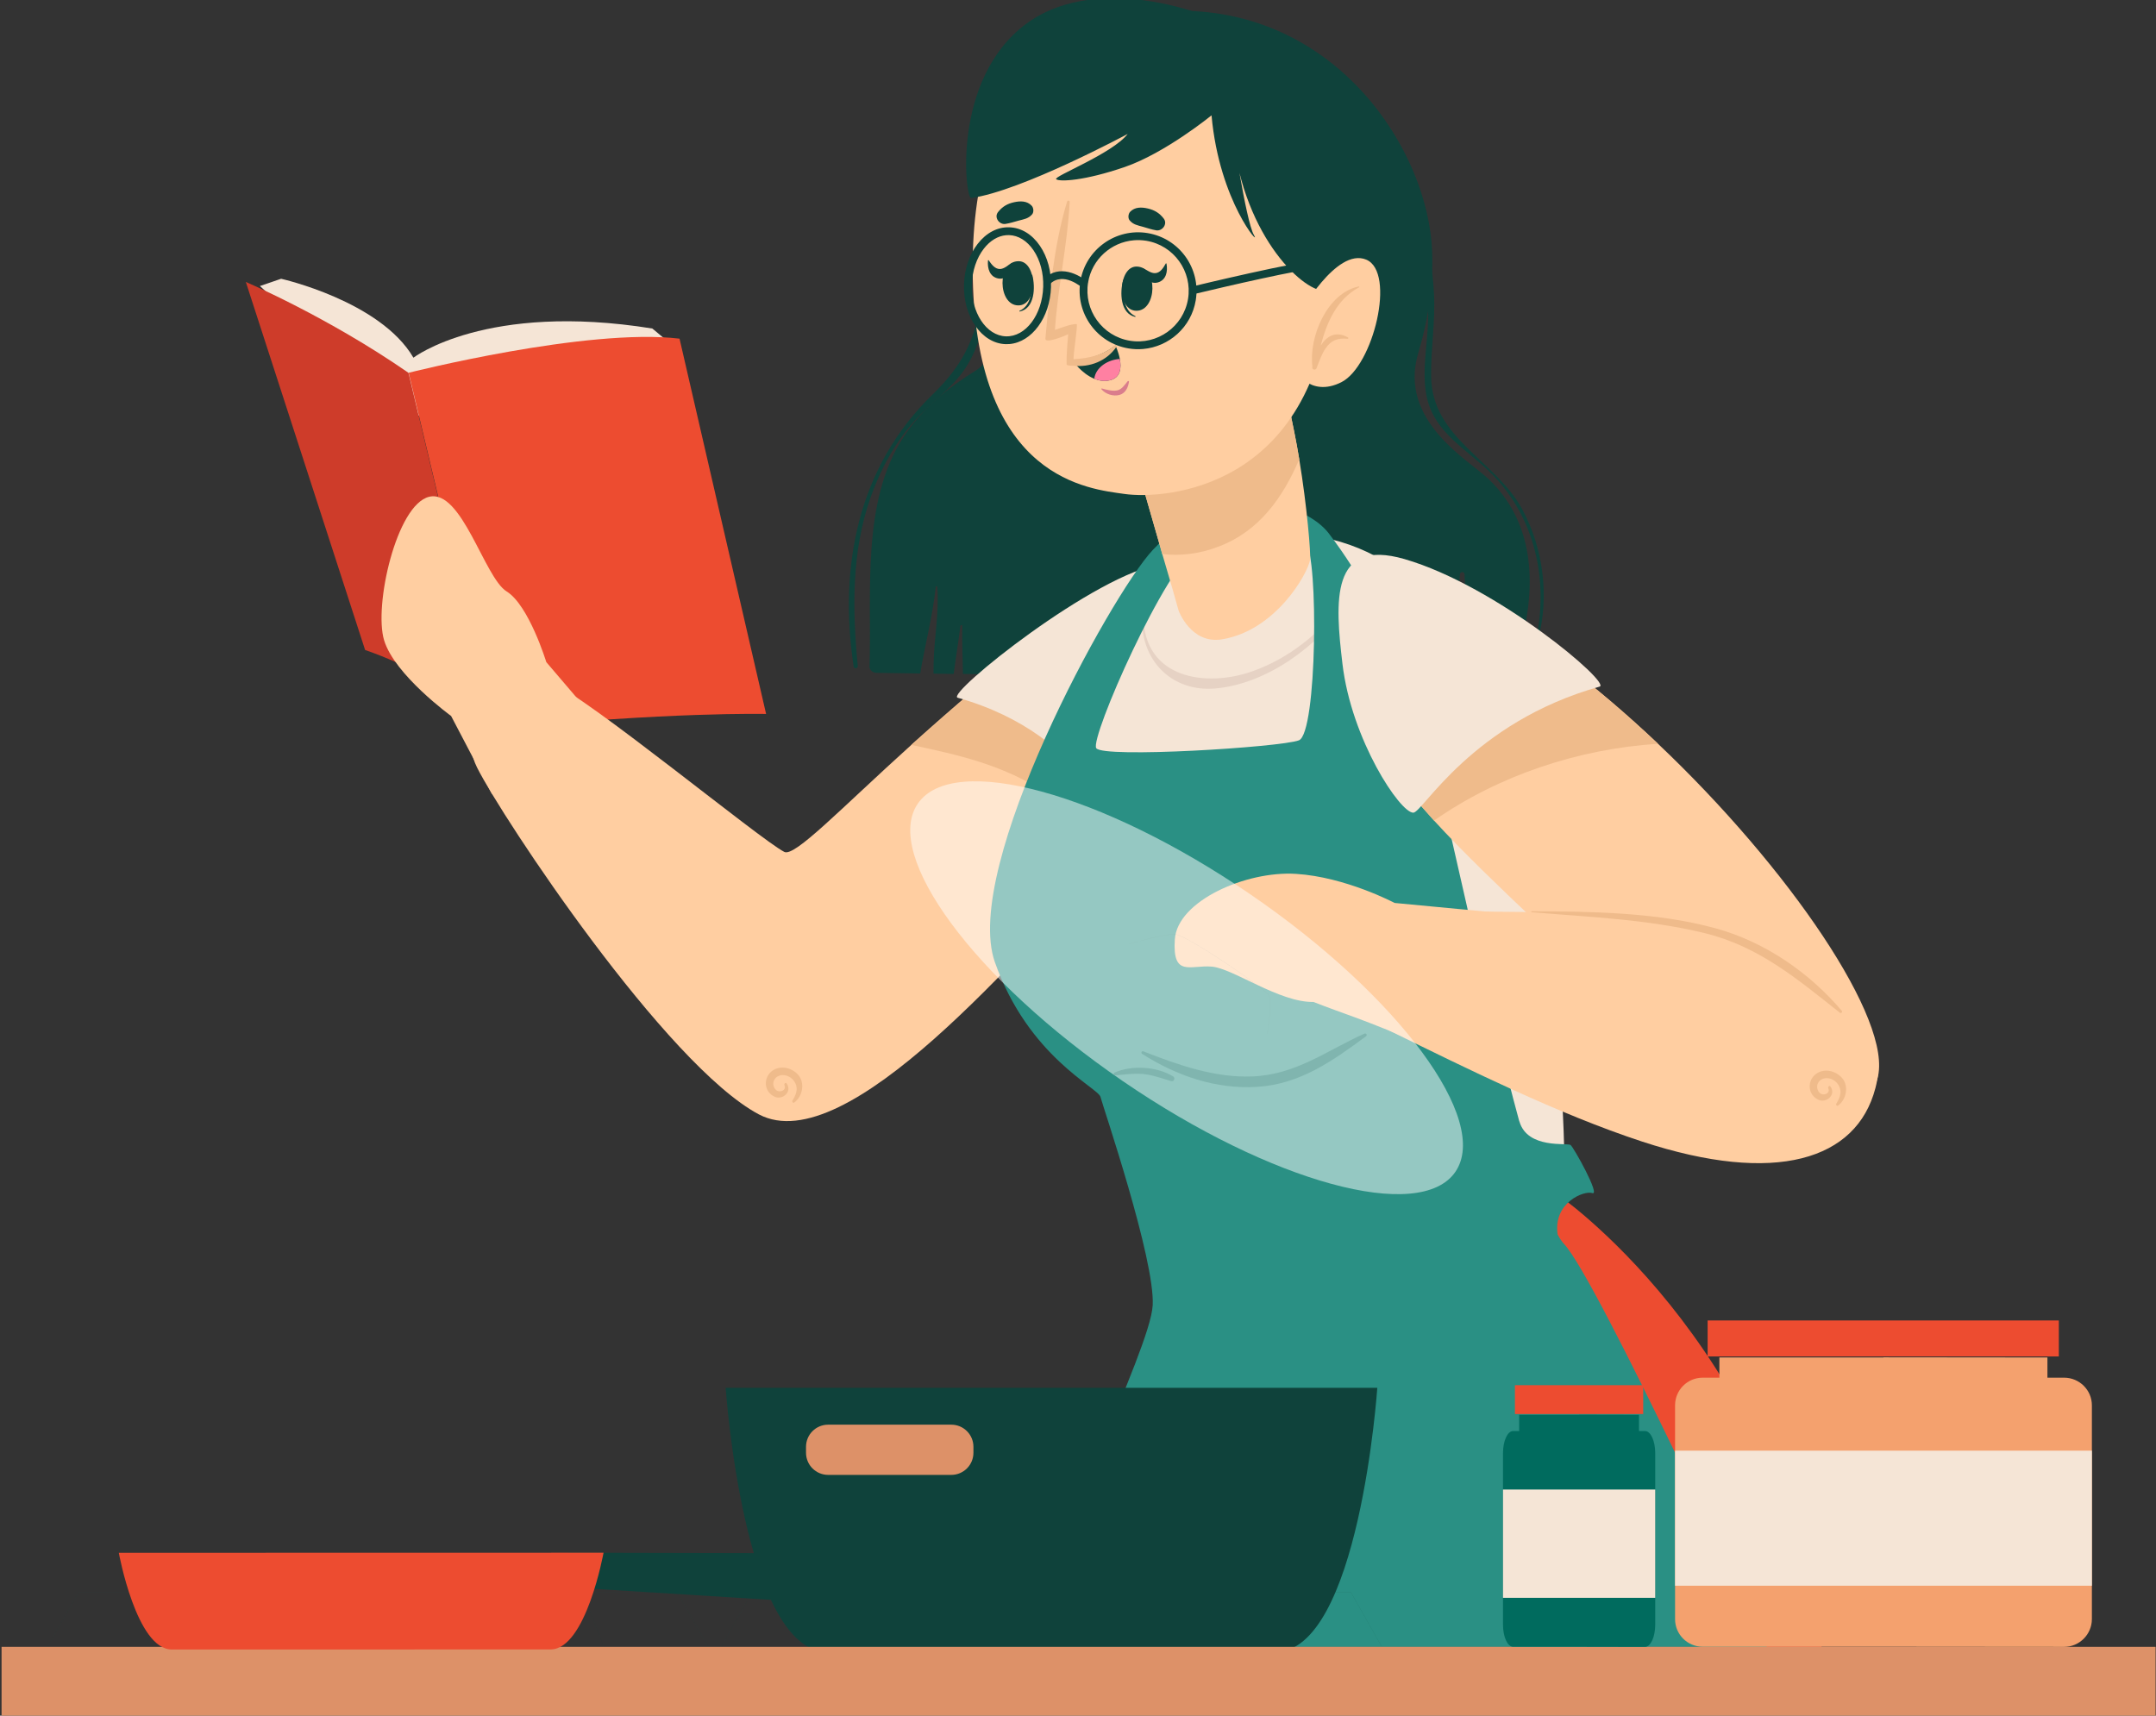 <svg width="480" height="382" viewBox="0 0 480 382" fill="none" xmlns="http://www.w3.org/2000/svg">
<rect x="0" y="0" width="480" height="382" fill="#333333" stroke="none"/>
<g clip-path="url(#clip0)">
<path d="M337.085 148.367C336.861 148.989 336.29 149.462 335.594 149.462C332.314 149.512 329.009 149.56 325.729 149.611C326.797 142.353 326.399 134.602 326.052 127.868C326.028 127.222 325.084 127.222 325.033 127.868C324.587 135.296 322.498 142.479 320.86 149.685C319.99 149.71 319.12 149.71 318.251 149.734C318.896 145.958 318.585 142.105 318.809 138.652C318.86 137.956 318.349 137.981 318.274 138.652C317.778 142.401 317.106 146.108 316.137 149.758C310.571 149.832 305.005 149.91 299.439 149.982C300.459 143.175 301.006 136.267 301.478 129.581C301.526 128.861 301.025 128.861 300.948 129.581C300.353 136.566 298.546 143.298 297.18 150.009C269.598 150.307 241.967 150.406 214.386 150.057C214.335 146.478 214.162 142.9 214.236 139.397C214.26 139.098 213.839 139.125 213.815 139.397C213.393 142.9 212.771 146.478 212.323 150.057C210.832 150.03 209.34 150.03 207.827 149.982C207.827 149.213 207.827 148.442 207.851 147.671C207.974 141.956 209.119 136.441 208.671 130.701C208.671 130.477 208.347 130.477 208.324 130.701C207.627 137.31 205.936 143.546 204.868 149.958C201.589 149.91 198.334 149.859 195.055 149.809C194.284 149.784 193.563 149.163 193.587 148.418C194.11 132.289 191.698 111.717 201.141 97.328C205.34 90.918 211.005 86.348 217.441 82.37C227.356 76.236 211.43 40.279 242.14 10.761C247.733 5.392 255.137 2.385 262.64 2.385C297.799 2.385 318.002 33.545 318.846 56.032C319.12 63.735 317.952 71.265 315.74 78.645C311.244 93.704 327.072 102.523 331.418 106.672C343.198 117.88 341.856 134.477 337.085 148.367Z" fill="#0F423B"/>
<path d="M338.97 113.518C333.057 102.464 318.805 97.669 318.612 83.829C318.526 77.66 319.593 71.601 319.253 65.399C318.947 59.833 318.099 54.291 316.649 48.916C313.519 37.317 307.95 27.276 300.481 18.094C300.45 18.055 300.397 18.111 300.426 18.152C308.095 28.004 313.478 39.991 316.08 52.296C317.35 58.3 318.024 64.418 317.962 70.567C317.902 76.239 316.531 82.166 317.53 87.8C319.058 96.414 326.733 100.016 332.274 105.683C341.731 115.349 344.753 129.054 342.037 142.195C341.982 142.473 342.379 142.589 342.449 142.314C344.953 132.751 343.61 122.195 338.97 113.518Z" fill="#0F423B"/>
<path d="M233.445 22.388C226.631 31.423 222.26 41.774 220.253 52.906C219.234 58.57 219.015 64.353 217.858 69.994C216.345 77.393 212.989 82.641 207.627 87.838C191.019 103.948 186.687 126.035 190.056 148.455C190.132 148.968 191.022 148.853 190.971 148.332C189.761 135.62 189.544 122.833 193.87 110.615C196.07 104.403 199.312 98.459 203.751 93.558C207.182 89.768 211.495 86.807 214.485 82.615C219.754 75.222 219.808 65.787 220.935 57.132C222.554 44.692 227.103 33.165 233.513 22.428C233.539 22.383 233.474 22.349 233.445 22.388Z" fill="#0F423B"/>
<path d="M57.872 63.687L62.585 62.07C62.585 62.07 84.673 67.016 92.043 79.642C92.043 79.642 108.247 67.188 145.237 73.149L150.155 77.255L89.839 93.412L57.872 63.687Z" fill="#F5E5D6"/>
<path d="M109.892 162.338L90.985 82.999C90.985 82.999 130.703 72.945 151.287 75.403L170.56 158.968C170.56 158.968 149.328 158.437 109.892 162.338Z" fill="#ED4C30"/>
<path d="M109.846 162.346C109.846 162.346 100.58 151.424 81.285 144.723L54.73 62.78C54.73 62.78 72.924 70.529 90.939 83.007L109.846 162.346Z" fill="#CE3C2A"/>
<path d="M250.878 187.248C249.81 188.339 248.666 189.559 247.422 190.85C227.245 211.996 188.583 258.51 168.953 248.126C148.305 237.168 111.852 182.155 106.211 170.898C100.573 159.667 114.189 148.335 122.612 151.887C131.036 155.417 169.252 186.949 174.618 189.684C176.931 190.85 187.043 180.167 202.896 165.852C204.163 164.71 205.481 163.541 206.82 162.349C224.14 147.02 243.697 130.843 256.817 129.773C258.332 129.674 259.723 129.749 260.942 129.997C277.167 133.476 278.931 158.298 250.878 187.248Z" fill="#FFCEA1"/>
<path d="M250.874 187.248C249.806 188.339 248.662 189.559 247.419 190.85C244.164 186.453 240.388 182.427 236.164 178.998C225.505 170.402 212.657 167.99 202.892 165.852C204.159 164.71 205.477 163.541 206.817 162.349C224.136 147.02 243.694 130.843 256.813 129.773C258.328 129.674 259.719 129.749 260.938 129.997C277.163 133.476 278.927 158.298 250.874 187.248Z" fill="#EFBB8B"/>
<path d="M177.757 239.386C176.244 237.591 173.338 237.027 171.548 238.744C169.948 240.282 170.129 243.161 172.495 244.209C174.256 244.987 176.449 243.046 175.116 241.224C174.912 240.942 174.507 241.296 174.649 241.636C175.15 242.841 173.541 243.364 172.786 242.708C172.189 242.185 172.011 241.299 172.295 240.612C172.743 239.53 173.941 239.193 174.996 239.467C176.076 239.749 176.967 240.629 177.268 241.713C177.603 242.922 177.022 244.082 176.415 245.091C176.276 245.325 176.582 245.645 176.782 245.51C178.62 244.265 179.29 241.202 177.757 239.386Z" fill="#EFBB8B"/>
<path d="M132.082 159.671L121.628 147.428C121.628 147.428 117.749 134.74 112.797 131.688C107.843 128.634 102.824 108.86 95.55 110.61C88.278 112.356 83.173 134.861 85.519 142.576C87.869 150.294 100.43 159.418 100.43 159.418L109.53 176.783C109.53 176.783 129.189 171.347 132.082 159.671Z" fill="#FFCEA1"/>
<path d="M250.903 187.251C248.713 187.189 243.113 163.764 213.205 155.352C210.432 154.571 244.116 127.518 258.778 125.564C273.437 123.615 279.426 137.469 276.337 151.688C273.249 165.911 253.973 187.338 250.903 187.251Z" fill="#F5E5D6"/>
<path d="M405.546 366.695L310.91 366.661V366.695H233.588C243.199 323.903 262.357 288.089 262.357 288.089L346.363 265.671C346.363 265.671 394.453 298.163 405.546 366.695Z" fill="#ED4C30"/>
<path d="M305.382 366.698H302.122C301.236 359.224 300.872 351.094 300.51 342.899C288.892 341.878 278.586 334.635 270.293 327C269.667 326.407 270.589 325.518 271.213 326.046C280.333 333.715 290.733 336.676 301.628 340.627C301.795 340.693 301.925 340.792 302.057 340.924C302.221 341.023 302.387 341.153 302.421 341.384C304.197 348.923 304.888 358.207 305.382 366.698Z" fill="#CE3C2A"/>
<path d="M266.979 121.513C254.365 125.086 246.366 138.405 240.496 151.761C234.622 165.119 221.262 192.601 222.698 212.677C223.808 228.201 246.773 242.609 246.773 242.609C246.773 242.609 257.331 280.255 262.355 288.088C269.889 299.839 319.565 313.397 347.532 268.567C350.418 263.936 345.11 176.718 328.95 147.802C316.204 124.997 296.925 113.024 266.979 121.513Z" fill="#F5E5D6"/>
<path d="M303.756 230.15C295.275 233.962 288.526 239.308 278.77 239.679C270.349 239.999 262.239 237.099 254.517 234.08C254.172 233.945 253.986 234.472 254.273 234.653C261.981 239.542 270.691 242.573 279.927 241.992C289.434 241.392 296.67 236.229 304.108 230.75C304.469 230.485 304.166 229.966 303.756 230.15Z" fill="#E6D2C4"/>
<path d="M261.182 239.669C257.568 237.457 251.995 237.11 248.13 238.823C247.833 238.956 247.981 239.456 248.291 239.43C250.289 239.274 252.248 238.96 254.257 239.117C256.542 239.295 258.568 240.083 260.741 240.716C261.372 240.9 261.731 240.006 261.182 239.669Z" fill="#E6D2C4"/>
<path d="M299.177 134.281C293.604 141.02 287.265 146.461 278.897 149.442C268.558 153.126 254.802 151.14 254.558 137.377C254.554 137.189 254.274 137.189 254.267 137.377C253.899 146.989 260.847 154.157 270.611 153.289C282 152.273 293.43 143.902 299.654 134.648C299.842 134.365 299.399 134.016 299.177 134.281Z" fill="#E6D2C4"/>
<path d="M244.059 166.58C242.618 164.321 259.564 125.803 266.895 121.504C271.939 118.572 287.875 117.929 290.708 120.883C293.542 123.842 293.258 163.275 289.183 164.839C285.109 166.381 245.524 168.865 244.059 166.58ZM231.014 366.706H393.371C393.371 366.706 355.651 284.83 348.196 276.956C347.75 276.481 347.277 275.787 346.779 274.867V274.843C345.762 267.785 352.644 265.026 354.509 265.648C356.371 266.27 350.383 255.509 349.663 254.94C348.967 254.391 340.095 255.907 338.281 249.721C338.256 249.695 338.233 249.647 338.233 249.623C331.5 224.948 324.342 191.352 321.81 180.941C316.788 160.295 310.577 138.106 295.843 118.772C290.699 112.014 272.112 105.925 256.631 122.473C247.239 132.538 214.042 193.14 221.497 214.237C228.952 235.335 244.481 242.168 245.003 244.231C245.524 246.317 257.154 280.382 256.631 290.62C256.084 300.858 233.101 344.616 231.014 366.706Z" fill="#2A9084"/>
<path d="M303.756 230.15C295.275 233.962 288.526 239.308 278.77 239.679C270.349 239.999 262.239 237.099 254.517 234.08C254.172 233.945 253.986 234.472 254.273 234.653C261.981 239.542 270.691 242.573 279.927 241.992C289.434 241.392 296.67 236.229 304.108 230.75C304.469 230.485 304.166 229.966 303.756 230.15Z" fill="#006B5E"/>
<path d="M261.182 239.669C257.568 237.457 251.995 237.11 248.13 238.823C247.833 238.956 247.981 239.456 248.291 239.43C250.289 239.274 252.248 238.96 254.257 239.117C256.542 239.295 258.568 240.083 260.741 240.716C261.372 240.9 261.731 240.006 261.182 239.669Z" fill="#006B5E"/>
<path d="M262.402 135.965C262.402 135.965 265.159 143.516 272.105 142.347C284.131 140.331 291.166 127.642 291.667 124.662C291.865 123.375 290.981 112.619 289.26 102.273C289.079 101.24 288.899 100.206 288.718 99.17C288.538 98.138 288.35 97.155 288.143 96.175C287.887 94.864 287.617 93.582 287.348 92.301C285.321 82.605 283.519 74.321 283.519 74.321L279.444 77.056L251.353 97.565L258.344 121.872L258.757 123.363L258.906 123.845L261.046 131.167L261.067 131.23L262.402 135.965Z" fill="#FFCEA1"/>
<path d="M258.757 123.363C262.776 123.823 266.999 123.349 271.296 121.705C280.415 118.248 285.63 110.713 289.261 102.273C289.08 101.24 288.899 100.208 288.719 99.172C288.535 98.138 288.35 97.155 288.143 96.177C287.885 94.866 287.618 93.584 287.348 92.3C285.319 82.605 283.517 74.321 283.517 74.321L279.444 77.056L251.353 97.567L258.345 121.874L258.757 123.363Z" fill="#EFBB8B"/>
<path d="M216.578 62.145C217.558 106.946 242.696 108.871 250.344 109.982C259.025 111.24 292.767 109.194 296.422 64.532C300.077 19.869 278.937 6.163 258.856 5.563C238.774 4.961 215.599 17.343 216.578 62.145Z" fill="#FFCEA1"/>
<path d="M250.068 62.309C250.103 62.193 250.295 62.47 250.283 62.596C249.953 65.632 250.086 69.162 252.76 70.383C252.844 70.419 252.823 70.573 252.724 70.552C249.401 69.819 249.269 65.13 250.068 62.309Z" fill="#0F423B"/>
<path d="M253.016 59.351C257.936 59.354 257.569 69.199 253.011 69.194C248.522 69.191 248.891 59.349 253.016 59.351Z" fill="#0F423B"/>
<path d="M254.47 59.717C255.328 60.1 256.234 60.873 257.19 60.818C258.296 60.758 258.973 59.691 259.542 58.679C259.602 58.572 259.691 58.64 259.713 58.76C260.007 60.468 259.624 62.329 257.826 62.873C256.188 63.367 254.747 62.04 254.051 60.382C253.921 60.076 254.123 59.565 254.47 59.717Z" fill="#0F423B"/>
<path d="M229.806 61.161C229.774 61.046 229.574 61.318 229.586 61.443C229.87 64.484 229.688 68.014 226.994 69.195C226.91 69.231 226.929 69.382 227.03 69.361C230.362 68.681 230.562 63.995 229.806 61.161Z" fill="#0F423B"/>
<path d="M226.819 58.158C221.899 58.088 222.121 67.935 226.679 68C231.168 68.061 230.944 58.213 226.819 58.158Z" fill="#0F423B"/>
<path d="M225.26 58.567C224.436 59.02 223.6 59.868 222.644 59.895C221.535 59.926 220.771 58.921 220.118 57.962C220.048 57.863 219.966 57.936 219.955 58.056C219.807 59.784 220.347 61.605 222.183 61.993C223.858 62.347 225.18 60.901 225.734 59.193C225.839 58.878 225.593 58.384 225.26 58.567Z" fill="#0F423B"/>
<path d="M251.048 84.899C250.392 85.682 249.763 86.735 248.67 86.938C247.624 87.13 246.337 86.776 245.33 86.496C245.231 86.47 245.145 86.581 245.215 86.665C246.12 87.754 247.85 88.318 249.234 87.932C250.585 87.554 251.146 86.296 251.351 85.007C251.382 84.827 251.144 84.784 251.048 84.899Z" fill="#DA7D8C"/>
<path d="M223.85 49.857C224.895 49.696 225.833 49.371 226.852 49.103C228.001 48.801 228.946 48.679 229.767 47.748C230.206 47.25 230.131 46.279 229.688 45.804C228.656 44.703 227.158 44.722 225.758 45.031C224.242 45.366 223.158 46.009 222.194 47.223C221.262 48.402 222.469 50.071 223.85 49.857Z" fill="#0F423B"/>
<path d="M257.398 51.281C256.355 51.105 255.423 50.765 254.408 50.483C253.263 50.163 252.321 50.025 251.514 49.086C251.08 48.582 251.17 47.611 251.621 47.144C252.671 46.057 254.167 46.101 255.56 46.426C257.071 46.785 258.145 47.442 259.092 48.671C260.008 49.862 258.774 51.517 257.398 51.281Z" fill="#0F423B"/>
<path d="M238.784 80.247C238.784 80.247 240.776 83.184 243.624 84.33C244.673 84.759 245.815 84.957 247.029 84.687C249.526 84.14 249.682 81.877 249.311 79.919C249.01 78.306 248.326 76.904 248.326 76.904C248.326 76.904 244.581 80.128 238.784 80.247Z" fill="#0F423B"/>
<path d="M243.618 84.337C244.666 84.766 245.808 84.964 247.023 84.692C249.519 84.147 249.676 81.882 249.302 79.925C246.644 80.084 243.948 81.776 243.618 84.337Z" fill="#FF80A2"/>
<path d="M237.816 74.418C237.816 74.418 237.38 78.996 237.469 81.145C237.479 81.345 238.002 81.42 238.732 81.431C238.77 81.441 238.79 81.454 238.818 81.429C242.635 81.861 246.399 80.391 248.572 77.199C248.712 76.982 248.43 76.772 248.24 76.914C245.497 79.112 242.389 79.781 239.031 79.981C238.853 79.391 240.038 72.16 239.698 72.15C238.52 72.098 236.241 72.996 234.867 73.461C235.501 63.895 237.662 54.508 238.149 44.974C238.161 44.634 237.669 44.55 237.583 44.859C234.621 54.537 233.651 65.529 232.744 75.389C232.619 76.62 236.97 74.82 237.816 74.418Z" fill="#EFBB8B"/>
<path d="M294.812 64.746C289.815 64.744 276.047 51.81 274.235 27.792C274.235 27.792 277.353 49.246 279.163 52.316C280.97 55.38 271.462 45.032 269.729 25.684C269.729 25.684 259.448 34.066 250.444 37.172C241.44 40.275 235.833 40.519 235.139 39.897C234.448 39.273 247.668 34.233 251.066 29.819C251.066 29.819 227.379 42.574 216.201 44.092C214.907 44.266 211.787 17.653 228.474 5.298C245.16 -7.056 273.375 3.563 281.187 10.271C281.187 10.271 289.942 10.991 300.132 23.274C310.322 35.558 300.192 64.748 294.812 64.746Z" fill="#0F423B"/>
<path d="M242.247 62.898C241.235 69.03 245.398 74.846 251.533 75.863C257.662 76.882 263.479 72.709 264.496 66.577C265.508 60.443 261.344 54.626 255.21 53.611C254.265 53.458 253.325 53.421 252.41 53.503C247.396 53.929 243.104 57.71 242.247 62.898ZM251.246 77.578C244.167 76.405 239.36 69.692 240.531 62.613C241.702 55.529 248.415 50.725 255.496 51.899C262.575 53.07 267.382 59.78 266.214 66.864C265.223 72.851 260.267 77.21 254.48 77.706C253.424 77.798 252.34 77.759 251.246 77.578Z" fill="#0F423B"/>
<path d="M219.032 55.37C217.406 57.468 216.459 60.309 216.36 63.366C216.167 69.581 219.57 74.749 223.952 74.888C228.347 75.031 232.055 70.082 232.255 63.868C232.349 60.81 231.581 57.916 230.092 55.722C228.658 53.613 226.73 52.413 224.661 52.35C224.441 52.341 224.219 52.348 224.003 52.368C222.169 52.524 220.427 53.572 219.032 55.37ZM223.894 76.629C218.558 76.46 214.396 70.484 214.623 63.314C214.729 59.89 215.806 56.69 217.656 54.305C219.57 51.837 222.068 50.52 224.716 50.609C227.359 50.693 229.778 52.16 231.53 54.743C233.226 57.237 234.101 60.499 233.992 63.926C233.778 70.713 229.711 76.18 224.75 76.604C224.465 76.629 224.181 76.635 223.894 76.629Z" fill="#0F423B"/>
<path d="M241.035 64.136L242.196 62.837C240.275 61.119 235.782 58.748 232.5 62.046L233.732 63.273C236.669 60.312 240.859 63.981 241.035 64.136Z" fill="#0F423B"/>
<path d="M300.272 65.636L301.689 64.627C301.217 63.967 296.972 58.17 293.037 58.097C289.358 58.04 266.581 63.509 265.613 63.745L266.022 65.434C272.552 63.861 290.163 59.781 293.004 59.837C295.603 59.885 299.13 64.042 300.272 65.636Z" fill="#0F423B"/>
<path d="M289.267 69.992C289.267 69.992 297.476 55.027 304.164 57.807C310.851 60.59 305.733 81.54 298.625 85.104C291.519 88.668 288.091 82.152 288.091 82.152L289.267 69.992Z" fill="#FFCEA1"/>
<path d="M302.514 63.779C302.632 63.755 302.673 63.921 302.574 63.972C297.61 66.642 295.399 71.757 294.03 76.959C295.362 74.868 297.353 73.586 300.126 75.145C300.273 75.224 300.167 75.453 300.015 75.436C297.839 75.212 296.345 75.749 295.093 77.607C294.206 78.925 293.678 80.527 293.1 81.999C292.907 82.491 292.042 82.332 292.16 81.78C292.169 81.739 292.179 81.696 292.189 81.655C291.338 75.046 295.475 65.22 302.514 63.779Z" fill="#EFBB8B"/>
<path d="M417.988 240.15C412.867 258.166 372.34 235.753 363.197 225.939C352.414 214.408 332.061 196.717 319.265 182.702C315.713 178.801 312.73 175.172 310.694 172.066C301.351 157.679 294.84 136.585 305.748 129.503C310.097 126.67 320.087 130.794 325.876 133.7C340.039 140.76 355.245 152.439 369.135 165.609C398.208 193.137 421.614 227.33 417.988 240.15Z" fill="#FFCEA1"/>
<path d="M369.136 165.606C351.419 166.748 333.777 172.587 319.265 182.702C315.713 178.801 312.73 175.172 310.694 172.066C301.35 157.679 294.84 136.582 305.747 129.503C310.097 126.67 320.086 130.794 325.874 133.7C340.039 140.758 355.245 152.436 369.136 165.606Z" fill="#EFBB8B"/>
<path d="M314.661 180.95C316.75 180.889 327.634 160.893 356.137 152.877C358.783 152.133 333.211 130.428 312.704 124.486C296.098 119.677 297.25 134.021 298.874 147.793C300.871 164.753 311.736 181.032 314.661 180.95Z" fill="#F5E5D6"/>
<path d="M365.563 254.171C346.977 248.073 326.597 237.941 309.55 229.585C300.879 225.335 306.403 202.644 319.699 202.861C352.472 203.399 384.665 201.457 403.987 219.248C415.359 229.725 419.976 232.917 417.528 242.285C413.345 258.301 395.327 263.939 365.563 254.171Z" fill="#FFCEA1"/>
<path d="M336.734 203.531L310.492 201.049C310.492 201.049 299.594 195.259 288.506 194.57C277.417 193.881 262.137 200.584 261.558 209.142C260.985 217.701 265.023 214.819 269.784 215.226C274.545 215.629 284.865 223.245 292.421 223.091C292.421 223.091 294.867 224.076 301.681 226.526C308.497 228.977 330.548 238.242 330.548 238.242C330.548 238.242 346.918 223.44 336.734 203.531Z" fill="#FFCEA1"/>
<path d="M410.152 240.065C408.639 238.27 405.731 237.707 403.941 239.425C402.343 240.962 402.522 243.841 404.89 244.889C406.651 245.668 408.844 243.725 407.512 241.904C407.304 241.622 406.902 241.976 407.044 242.316C407.545 243.521 405.936 244.043 405.182 243.388C404.584 242.865 404.406 241.978 404.69 241.292C405.136 240.21 406.333 239.873 407.391 240.147C408.47 240.429 409.362 241.309 409.66 242.391C409.998 243.603 409.415 244.759 408.81 245.771C408.668 246.005 408.976 246.325 409.176 246.19C411.012 244.945 411.684 241.882 410.152 240.065Z" fill="#EFBB8B"/>
<path d="M410.028 225.041C402.732 216.463 392.798 209.656 381.903 206.681C368.872 203.12 354.42 202.946 341 202.905C340.867 202.905 340.872 203.1 341 203.107C353.922 204.206 366.832 204.676 379.498 207.763C391.574 210.707 400.101 217.962 409.597 225.474C409.903 225.716 410.289 225.347 410.028 225.041Z" fill="#EFBB8B"/>
<path d="M251.353 210.192C251.353 210.192 259.024 207.949 261.525 207.997C264.026 208.045 281.907 220.246 282.574 221.718C283.24 223.193 282.162 230.115 282.162 230.115" stroke="#0F423B" stroke-width="0.01" stroke-miterlimit="10" stroke-linecap="round" stroke-linejoin="round"/>
<path opacity="0.5" d="M324.02 260.917C316.161 272.391 282.999 263.339 249.946 240.7C216.896 218.06 196.473 190.407 204.333 178.935C212.192 167.462 245.356 176.514 278.407 199.151C311.458 221.792 331.88 249.444 324.02 260.917Z" fill="white"/>
<path fill-rule="evenodd" clip-rule="evenodd" d="M324.019 260.912C331.873 249.446 311.434 221.77 278.405 199.146C245.375 176.522 212.184 167.463 204.33 178.929C196.476 190.395 216.915 218.072 249.945 240.695C282.974 263.319 316.166 272.378 324.019 260.912Z" stroke="#A8BAA2" stroke-width="0.005" stroke-miterlimit="10"/>
<path d="M306.635 309.01C306.635 309.01 302.616 367.874 283.829 367.874H184.367C165.58 367.874 161.561 309.01 161.561 309.01H306.635Z" fill="#0F423B"/>
<path d="M177.755 307.802H225.795" stroke="#A8BAA2" stroke-width="0.01" stroke-miterlimit="10" stroke-linecap="round" stroke-linejoin="round"/>
<path d="M211.791 328.395H184.377C181.654 328.395 179.447 326.189 179.447 323.468V322.143C179.447 319.42 181.654 317.213 184.377 317.213H211.791C214.512 317.213 216.719 319.42 216.719 322.143V323.468C216.719 326.189 214.512 328.395 211.791 328.395Z" fill="#DD9168"/>
<path d="M159.144 369.17L167.421 354.571H300.78L309.054 369.17" stroke="#0F423B" stroke-width="0.01" stroke-miterlimit="10"/>
<path d="M182.831 369.17L188.484 354.571H279.59L285.243 369.17" stroke="#0F423B" stroke-width="0.01" stroke-miterlimit="10"/>
<path d="M9.17 369.17L17.445 354.571H150.803L159.078 369.17" stroke="#0F423B" stroke-width="0.01" stroke-miterlimit="10"/>
<path d="M32.977 369.17L38.63 354.571H129.739L135.389 369.17" stroke="#0F423B" stroke-width="0.01" stroke-miterlimit="10"/>
<path d="M479.916 366.686H0.348V382.215H479.916V366.686Z" fill="#DD9168"/>
<path d="M126.636 353.419L177.726 356.602L177.723 345.837L126.636 345.719V353.419Z" fill="#0F423B"/>
<path d="M26.451 345.741C26.451 345.741 30.365 367.277 38.256 367.274C46.147 367.274 80.414 367.267 80.414 367.267C80.414 367.267 114.684 367.259 122.575 367.257C130.466 367.255 134.371 345.719 134.371 345.719L26.451 345.741Z" fill="#ED4C30"/>
<path d="M465.725 312.904V360.505C465.725 363.907 462.942 366.69 459.54 366.69L419.326 366.656H379.081C375.676 366.656 372.927 363.907 372.927 360.505V312.904C372.927 309.502 375.676 306.75 379.081 306.75H382.794V302.249H419.326V302.213L455.827 302.249V306.75H459.54C462.942 306.75 465.725 309.502 465.725 312.904Z" fill="#F4A16E"/>
<path d="M458.367 294.01H380.178V302.022H458.367V294.01Z" fill="#ED4C30"/>
<path d="M465.725 322.999H372.927V353.072H465.725V322.999Z" fill="#F5E5D6"/>
<path d="M368.512 323.564V361.727C368.512 364.457 367.496 366.686 366.255 366.686L351.564 366.659H336.864C335.623 366.659 334.618 364.457 334.618 361.727V323.564C334.618 320.836 335.623 318.632 336.864 318.632H338.221V315.022H351.564V314.993L364.898 315.022V318.632H366.255C367.496 318.632 368.512 320.836 368.512 323.564Z" fill="#006B5E"/>
<path d="M365.836 308.422H337.276V314.845H365.836V308.422Z" fill="#ED4C30"/>
<path d="M368.512 331.655H334.618V355.767H368.512V331.655Z" fill="#F5E5D6"/>
</g>
<defs>
<clipPath id="clip0">
<rect width="480" height="382" fill="white"/>
</clipPath>
</defs>
</svg>
